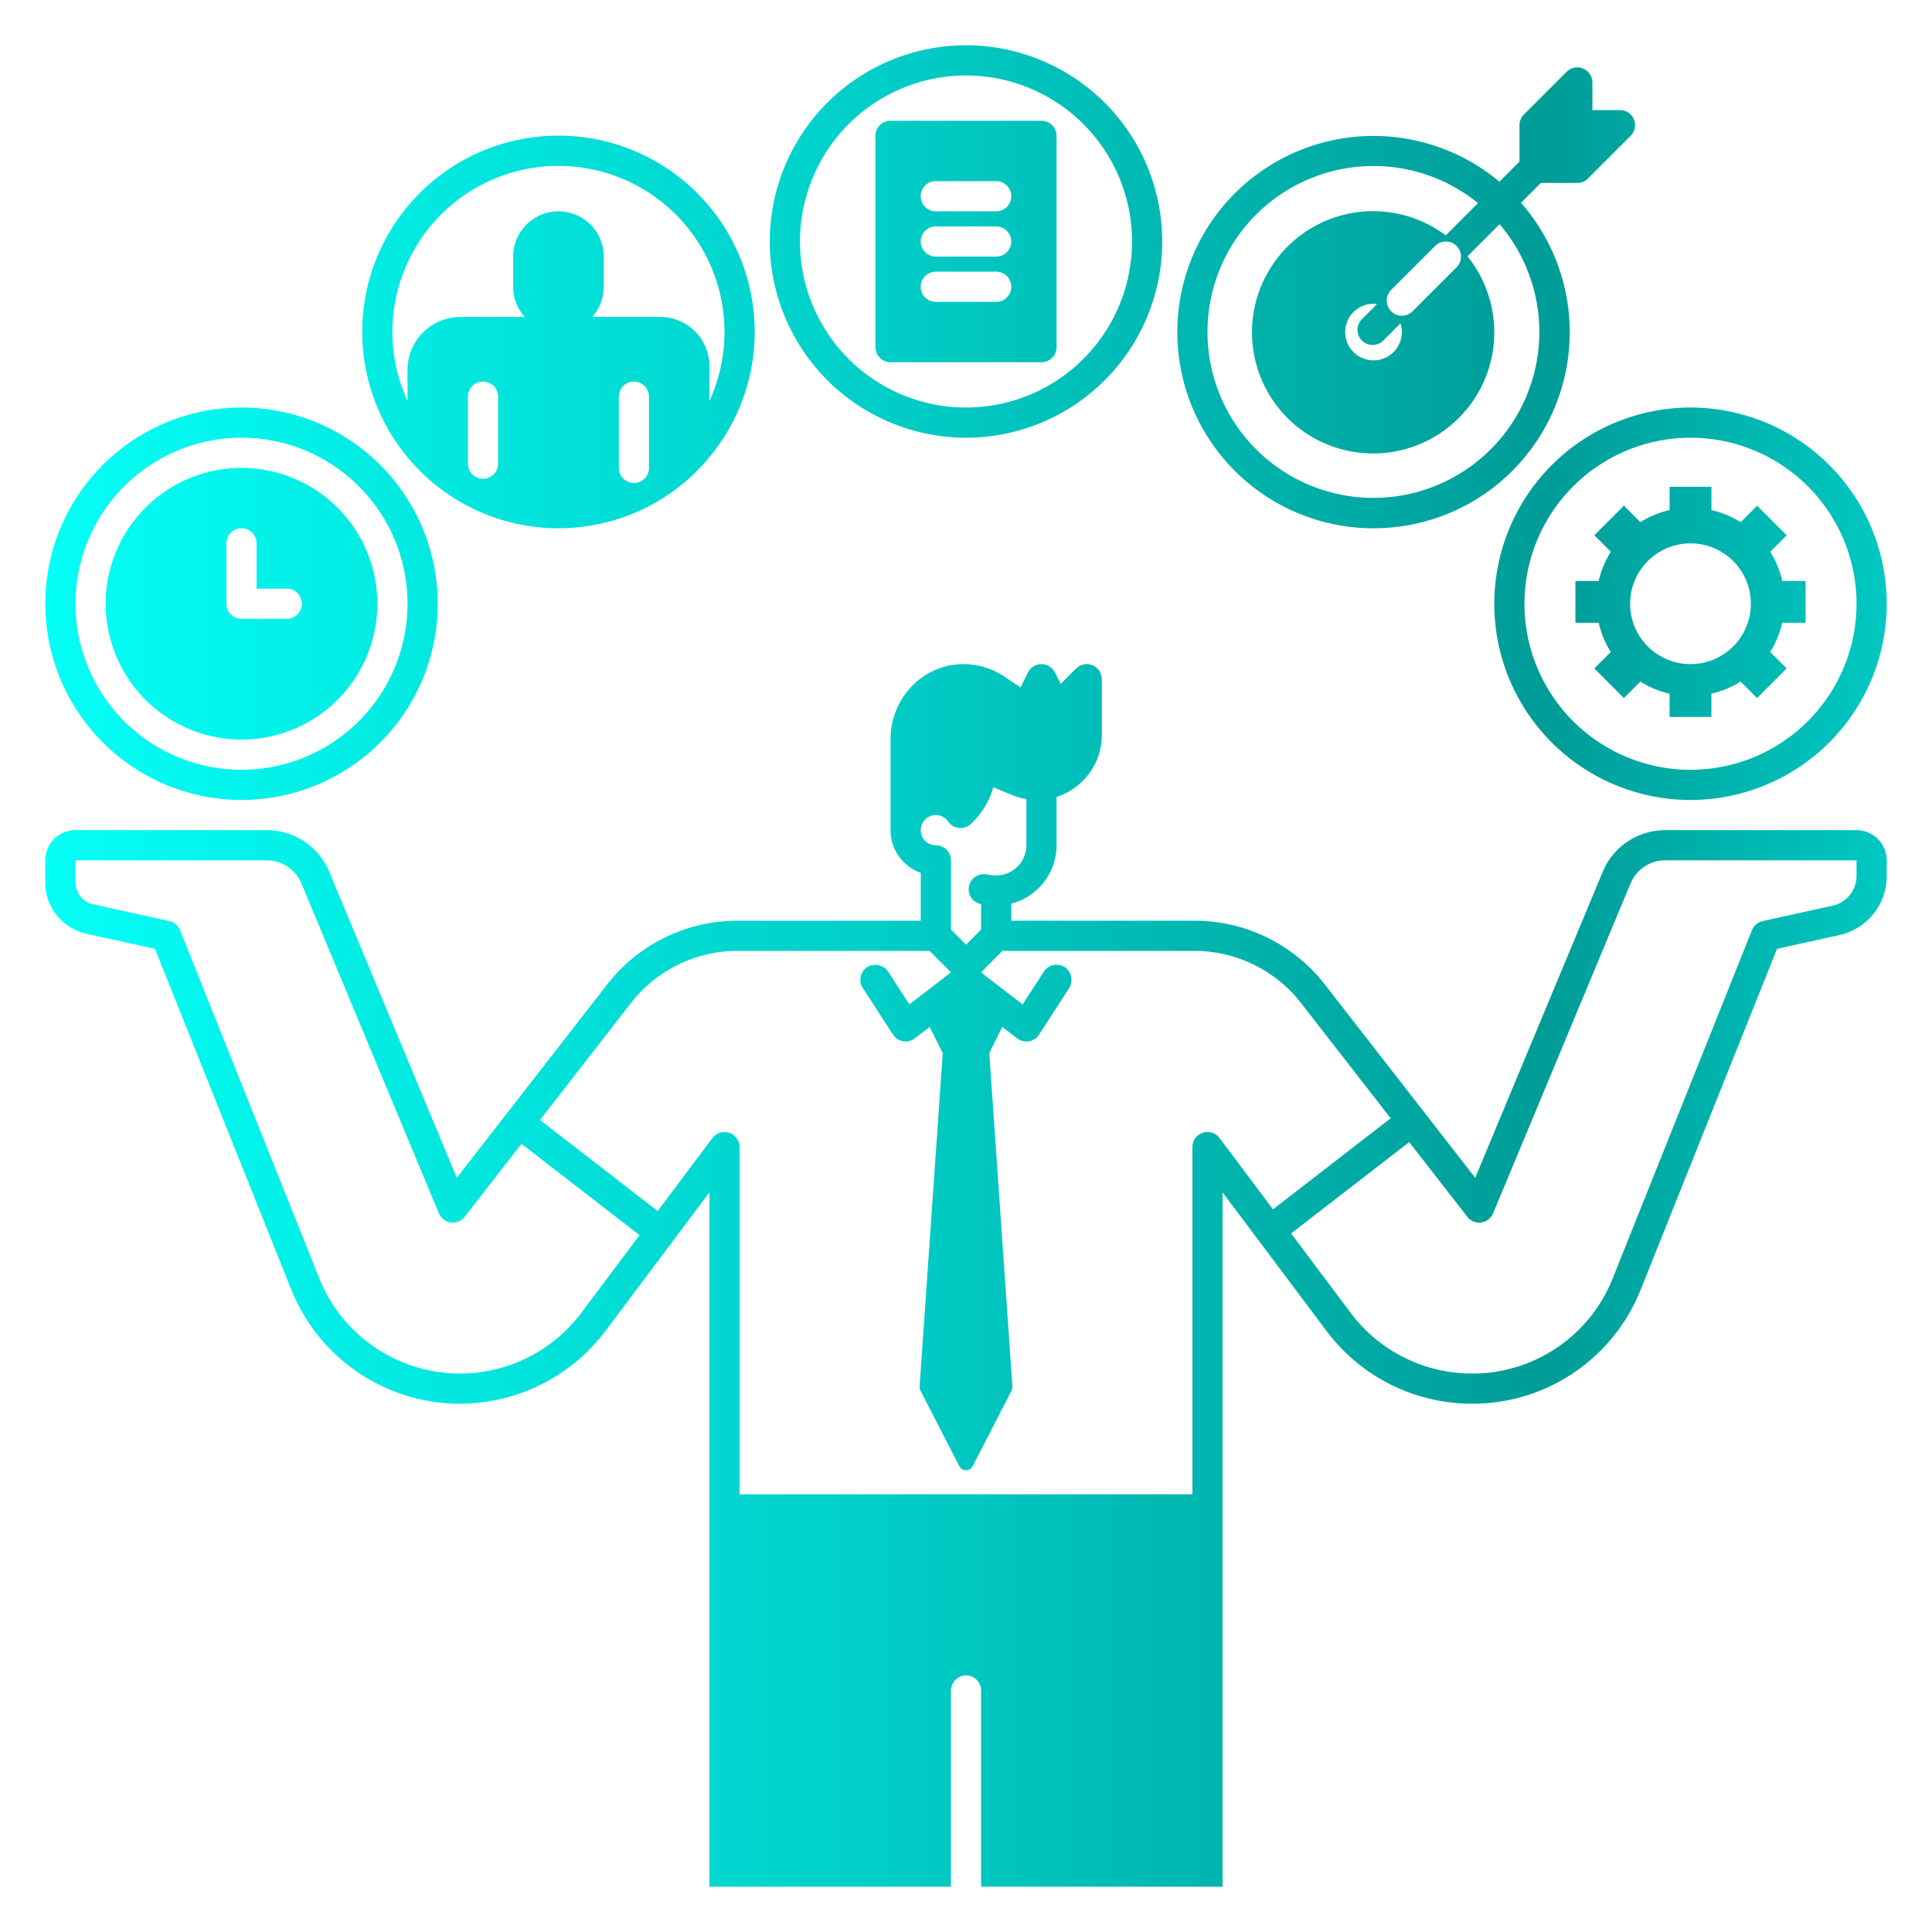 <svg xmlns="http://www.w3.org/2000/svg" viewBox="0 0 512 512"><defs><linearGradient id="a" x1="12" x2="500" y1="256" y2="256" gradientUnits="userSpaceOnUse"><stop class="stopColor62bb46 svgShape" offset="0" stop-color="#03fff6"/><stop class="stopColor329f86 svgShape" offset=".444" stop-color="#00cfc8"/><stop class="stopColor0e8bb6 svgShape" offset=".815" stop-color="#009c97"/><stop class="stopColor0083c8 svgShape" offset="1" stop-color="#00c8c2"/></linearGradient></defs><path fill="url(#a)" d="M492,220H441.33a17.94,17.94,0,0,0-16.612,11.082l-33.772,81.047-39.78-51.146A43.723,43.723,0,0,0,316.44,244H268v-4.527A16.014,16.014,0,0,0,280,224V211.189a17.236,17.236,0,0,0,12-16.4V180.162a4.167,4.167,0,0,0-1.518-3.3,4,4,0,0,0-5.31.309l-4.076,4.077-1.46-2.922a4.126,4.126,0,0,0-2.308-2.1,4.009,4.009,0,0,0-4.906,1.989l-1.974,3.947-4.359-2.906a19.484,19.484,0,0,0-5.12-2.417,19.25,19.25,0,0,0-6.564-.812c-10.4.5-18.4,9.418-18.4,19.826V220a12.02,12.02,0,0,0,8,11.314V244H195.56a43.725,43.725,0,0,0-34.727,16.984l-39.779,51.145L87.283,231.085A17.941,17.941,0,0,0,70.67,220H20a8,8,0,0,0-8,8v5.79a13.914,13.914,0,0,0,10.989,13.676l18.083,3.985,36.1,90.262A48.2,48.2,0,0,0,121.91,372a48.406,48.406,0,0,0,38.54-19.27L188,316V500h64V448.172a4.116,4.116,0,0,1,3.607-4.153A4,4,0,0,1,260,448v52h64V316l27.55,36.73A48.139,48.139,0,0,0,390.09,372a47.952,47.952,0,0,0,44.734-30.285l36.1-90.264,16.515-3.64A16,16,0,0,0,500,232.187V228A8,8,0,0,0,492,220Zm-244-4a3.993,3.993,0,0,1,3.275,1.713,4,4,0,0,0,6.011.643c.187-.173.374-.358.538-.523a20.865,20.865,0,0,0,5.406-9.216l4.944,2.056a17.176,17.176,0,0,0,3.826,1.08V224a8.009,8.009,0,0,1-8,8,12.083,12.083,0,0,1-2.422-.244,4,4,0,1,0-1.6,7.837l.027,0v6.746l-4,4-4-4V228a4,4,0,0,0-4-4,4,4,0,0,1,0-8ZM154.05,347.93a40.171,40.171,0,0,1-54.67,9.156A39.926,39.926,0,0,1,84.6,338.745l-36.89-92.23a4,4,0,0,0-2.854-2.421l-20.151-4.44A5.966,5.966,0,0,1,20,233.79V228H70.67a9.962,9.962,0,0,1,9.227,6.159l36.411,87.38a4,4,0,0,0,6.849.917l15.037-19.334,31.3,24.214ZM323.2,301.6a4.01,4.01,0,0,0-5.458-.907A4.116,4.116,0,0,0,316,304.137V396H196V304.129a4.105,4.105,0,0,0-1.754-3.444,4.007,4.007,0,0,0-5.446.915l-14.5,19.336L143.1,296.807,167.146,265.9A35.781,35.781,0,0,1,195.56,252h50.783l5.677,5.676L241,266.181l-5.544-8.554a4.118,4.118,0,0,0-5.286-1.525,4,4,0,0,0-1.521,5.731l8,12.343a4,4,0,0,0,5.8.991l3.916-3.021,3.47,6.94L243.7,367.443a2,2,0,0,0,.217,1.053l10.308,20.046a2,2,0,0,0,3.558,0L268.087,368.5a2,2,0,0,0,.217-1.053l-6.133-88.357,3.448-6.957,3.938,3.038a4,4,0,0,0,5.8-.991l7.878-12.155a4.151,4.151,0,0,0-.884-5.6,4,4,0,0,0-5.706,1.061l-5.639,8.7-11.025-8.5L265.657,252H316.44a35.777,35.777,0,0,1,28.413,13.9l23.689,30.457-31.183,24.124ZM492,232.187A8.05,8.05,0,0,1,485.722,240l-18.582,4.095a4,4,0,0,0-2.854,2.421L427.4,338.744A39.99,39.99,0,0,1,390.09,364a40.133,40.133,0,0,1-32.14-16.07l-15.791-21.053,31.294-24.209,15.39,19.788a4,4,0,0,0,6.849-.917L432.1,234.155A9.962,9.962,0,0,1,441.33,228H492ZM364,140a51.959,51.959,0,0,0,39.077-86.251l5.264-5.264H418a4,4,0,0,0,2.828-1.172L432.137,36a4,4,0,0,0-2.828-6.829H422V21.858a4,4,0,0,0-6.828-2.829L403.854,30.343a4,4,0,0,0-1.172,2.828v9.661l-5.321,5.32A51.987,51.987,0,1,0,364,140Zm0-96a43.787,43.787,0,0,1,27.682,9.832l-8.54,8.54a32.106,32.106,0,1,0,5.756,5.557l8.512-8.512A43.972,43.972,0,1,1,364,44Zm-3.078,46.249a4,4,0,0,0,5.656,0l4.555-4.556A7.5,7.5,0,1,1,364,80.5a7.593,7.593,0,0,1,.947.066l-4.025,4.025A4,4,0,0,0,360.922,90.249Zm7.75-7.75a4,4,0,0,1,0-5.658l11.67-11.67A4,4,0,0,1,386,70.829L374.328,82.5a4,4,0,0,1-5.656,0ZM396,160a52,52,0,1,0,52-52A52.059,52.059,0,0,0,396,160Zm52-44a44,44,0,1,1-44,44A44.049,44.049,0,0,1,448,116ZM64,212a52,52,0,1,0-52-52A52.059,52.059,0,0,0,64,212Zm0-96a44,44,0,1,1-44,44A44.049,44.049,0,0,1,64,116Zm0,80a36,36,0,1,0-36-36A36.04,36.04,0,0,0,64,196Zm-4-52a4,4,0,0,1,8,0v12h8a4,4,0,0,1,0,8H64a4,4,0,0,1-4-4Zm196-28a52,52,0,1,0-52-52A52.059,52.059,0,0,0,256,116Zm0-96a44,44,0,1,1-44,44A44.049,44.049,0,0,1,256,20ZM236,96h40a4,4,0,0,0,4-4V36a4,4,0,0,0-4-4H236a4,4,0,0,0-4,4V92A4,4,0,0,0,236,96Zm12-48h16a4,4,0,0,1,0,8H248a4,4,0,0,1,0-8Zm0,12h16a4,4,0,0,1,0,8H248a4,4,0,0,1,0-8Zm0,12h16a4,4,0,0,1,0,8H248a4,4,0,0,1,0-8ZM109.265,122.646a51.906,51.906,0,0,0,77.47,0,4.064,4.064,0,0,0,.586-.676,52,52,0,1,0-78.642,0A4.064,4.064,0,0,0,109.265,122.646Zm22.735.229a4,4,0,0,1-8,0v-17.75a4,4,0,0,1,8,0ZM172,124a4,4,0,0,1-8,0V105.125a4,4,0,0,1,8,0Zm-64-17.7a44,44,0,1,1,80,0V97a13.015,13.015,0,0,0-13-13H156.919A11.936,11.936,0,0,0,160,76V68a12,12,0,0,0-24,0v8a11.936,11.936,0,0,0,3.081,8H122a14.015,14.015,0,0,0-14,14Zm370.5,58.749v-11.09h-6.172a24.8,24.8,0,0,0-3.2-7.736l4.365-4.365-7.842-7.842-4.365,4.365a24.8,24.8,0,0,0-7.736-3.205V129h-11.09v6.172a24.8,24.8,0,0,0-7.736,3.205l-4.365-4.365-7.842,7.842,4.365,4.365a24.8,24.8,0,0,0-3.2,7.736H417.5v11.09h6.172a24.8,24.8,0,0,0,3.2,7.736l-4.365,4.365,7.842,7.842,4.365-4.365a24.8,24.8,0,0,0,7.736,3.205V190h11.09v-6.172a24.8,24.8,0,0,0,7.736-3.205l4.365,4.365,7.842-7.842-4.365-4.365a24.8,24.8,0,0,0,3.2-7.736ZM448,176a16,16,0,1,1,16-16A16,16,0,0,1,448,176Z" data-name="solid gradient"/></svg>